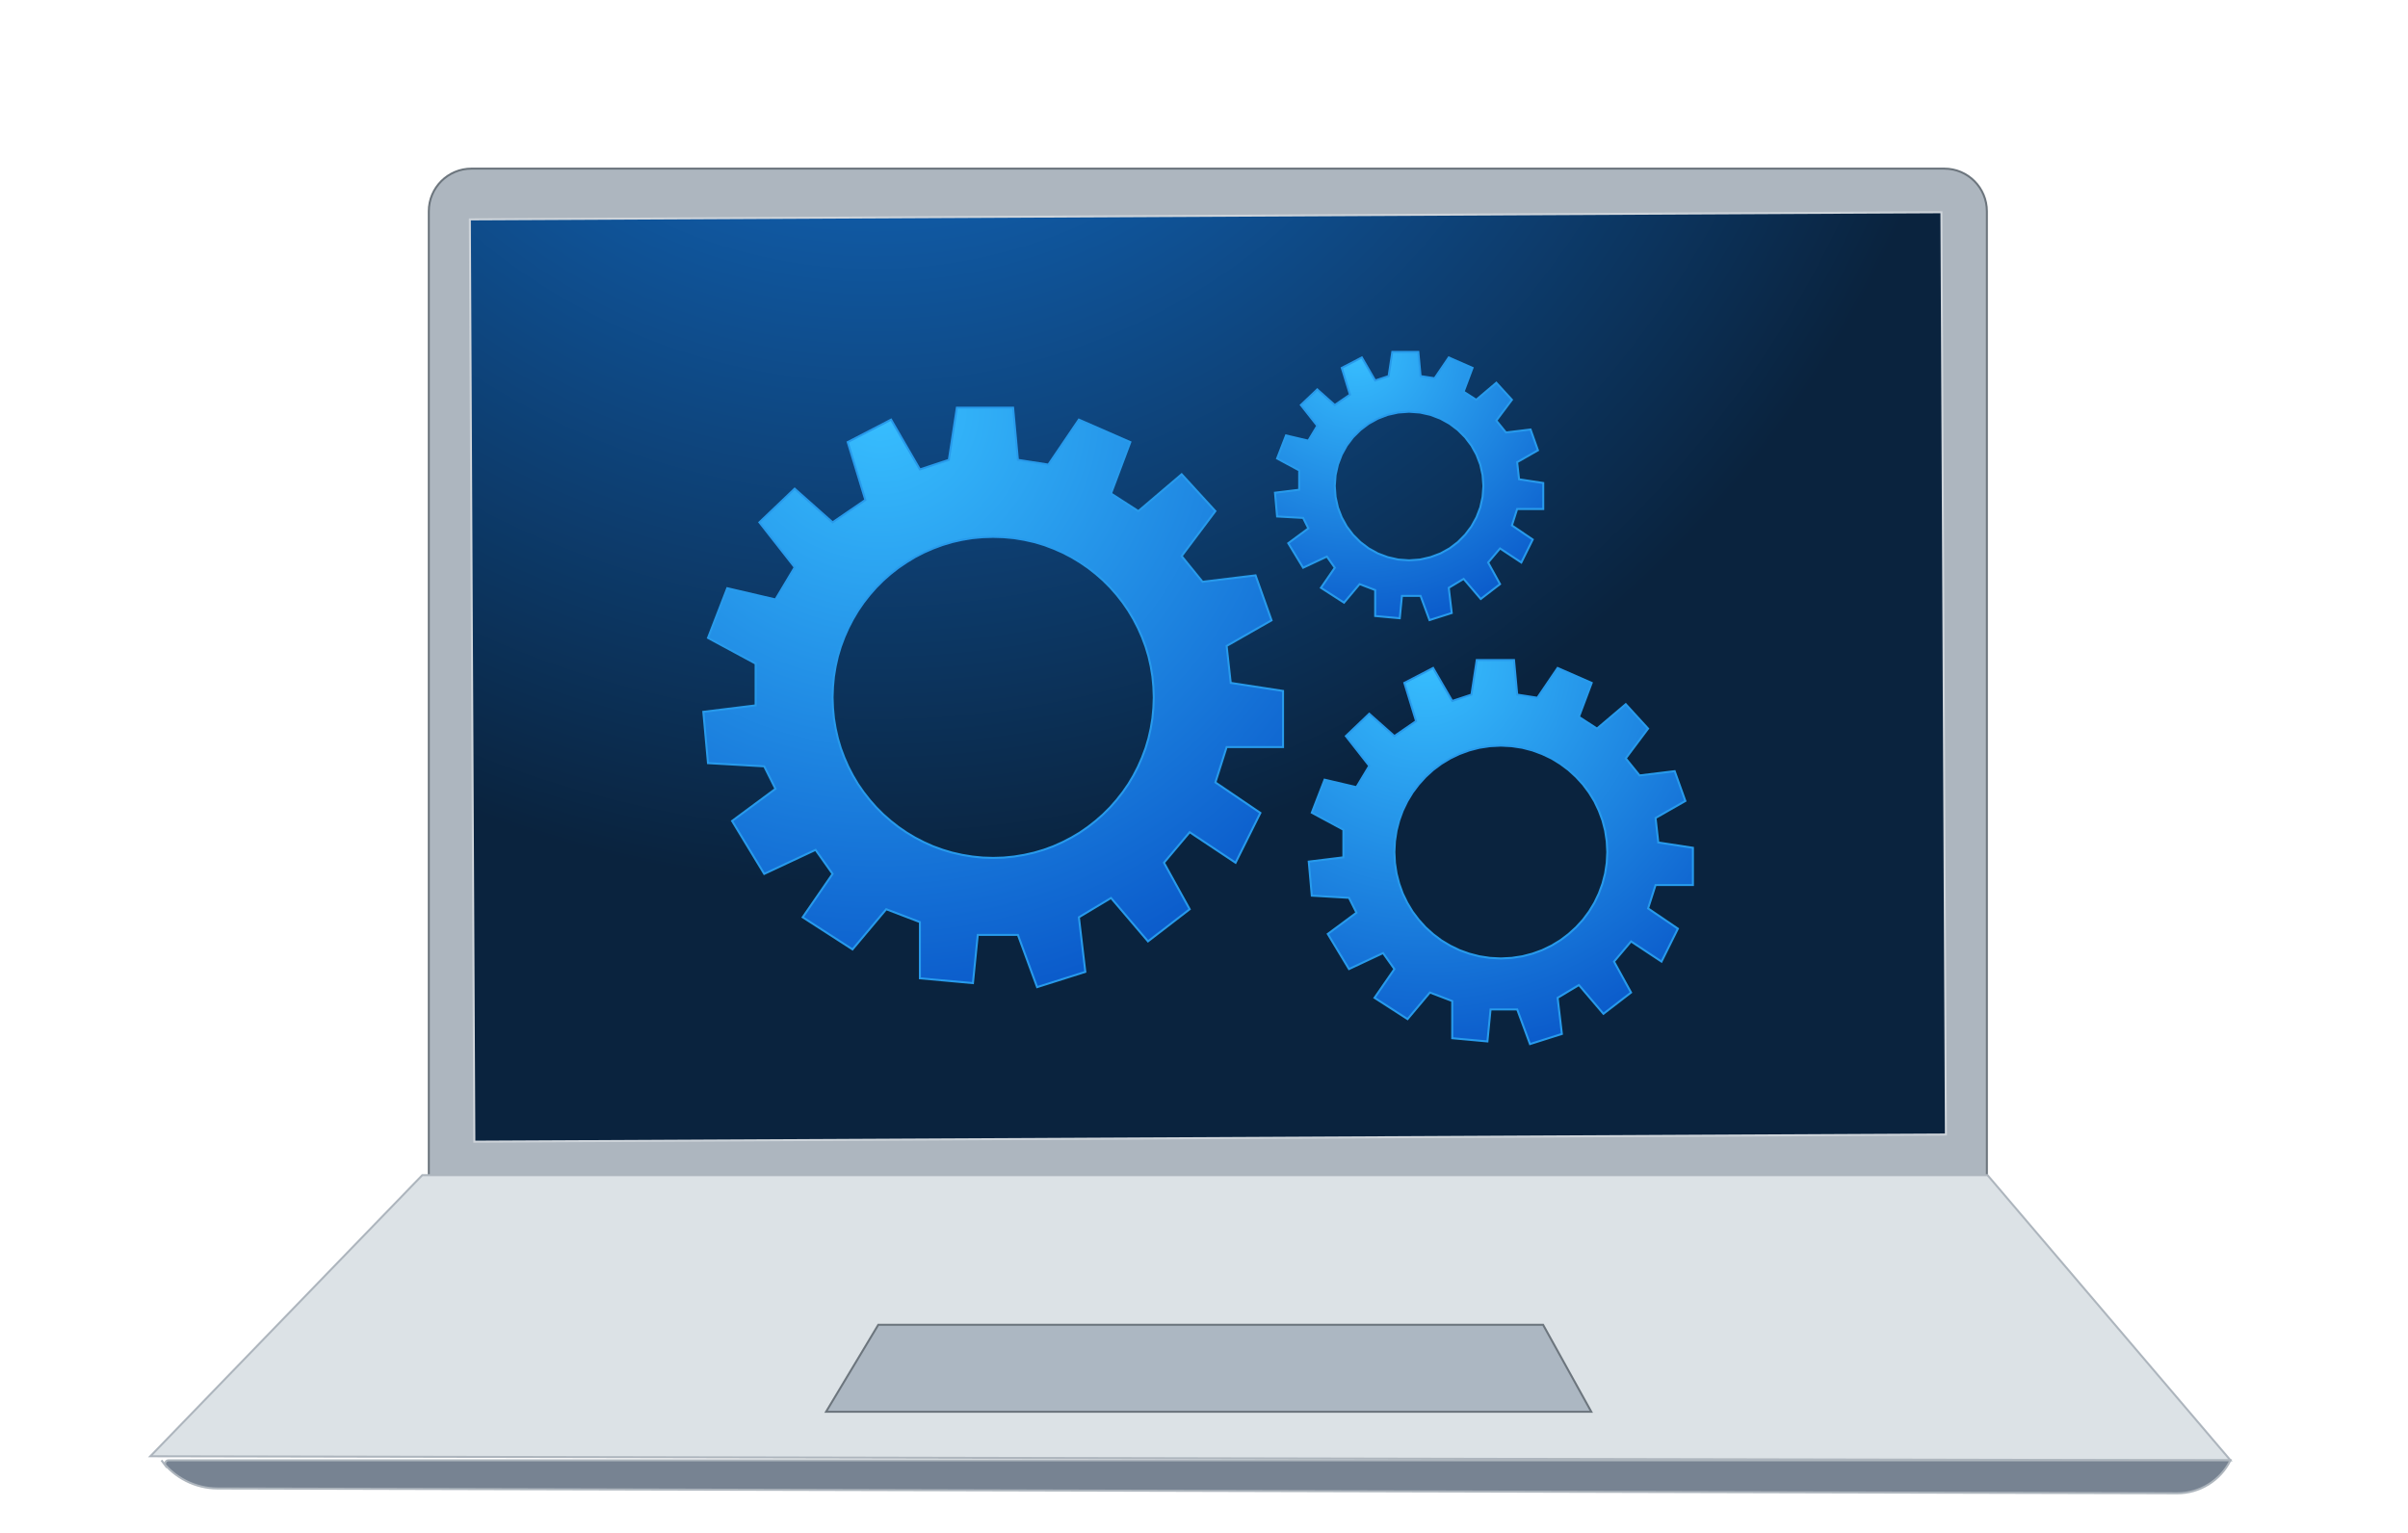 <?xml version="1.0" encoding="UTF-8" standalone="no"?>
<!DOCTYPE svg PUBLIC "-//W3C//DTD SVG 1.1//EN" "http://www.w3.org/Graphics/SVG/1.1/DTD/svg11.dtd">
<svg version="1.1" xmlns="http://www.w3.org/2000/svg" xmlns:xlink="http://www.w3.org/1999/xlink" preserveAspectRatio="xMidYMid meet" viewBox="365.154 166.664 265.536 190.928" width="258.92" height="164.93"><defs><path d="M590.07 187.66C593 187.66 595.37 190.04 595.37 192.97C595.37 218.21 595.37 288.62 595.37 313.86C595.37 316.79 593 319.16 590.07 319.16C552.34 319.16 444.46 319.16 406.74 319.16C403.81 319.16 401.43 316.79 401.43 313.86C401.43 288.62 401.43 218.21 401.43 192.97C401.43 190.04 403.81 187.66 406.74 187.66C444.46 187.66 552.34 187.66 590.07 187.66Z" id="a1sVERFCjH"></path><path d="M406.54 193.98L589.71 193.09L590.27 307.92L407.1 308.81L406.54 193.98Z" id="bjjOnfTOa"></path><radialGradient id="gradientbhOLUU5t5" gradientUnits="userSpaceOnUse" cx="456.86" cy="137.12" dx="527.36" dy="258.21" r="140.12"><stop style="stop-color: #147de6;stop-opacity: 1" offset="0%"></stop><stop style="stop-color: #0a233e;stop-opacity: 1" offset="100%"></stop></radialGradient><path d="M400.62 312.98L595.45 312.98L625.69 348.48L366.77 347.98L400.62 312.98Z" id="a1ojM0PZ8l"></path><path d="M625.69 348.48C625.69 348.48 625.69 348.48 625.69 348.48C624.44 351 621.87 352.6 619.05 352.59C618.67 352.59 617.7 352.59 616.16 352.58C487.6 352.27 407.26 352.07 375.12 351.99C372.38 351.98 369.79 350.68 368.15 348.48C368.15 348.48 369.1 349.75 368.69 349.19C368.47 348.9 368.68 348.48 369.05 348.48C403.27 348.48 488.81 348.48 625.69 348.48Z" id="gYTg3bpaZ"></path><path d="M450.88 342.44L546.13 342.44L540.13 331.61L457.38 331.61L450.88 342.44Z" id="aoY1TrcbS"></path><path d="M478.55 224.51L482.35 218.91L488.75 221.71L486.35 228.11L489.75 230.3L495.14 225.71L499.34 230.3L495.14 235.9L497.74 239.1L504.34 238.3L506.33 243.9L500.74 247.09L501.25 251.69L507.76 252.69L507.76 259.68L500.74 259.68L499.34 264.08L504.94 267.88L501.85 274.08L496.14 270.28L492.94 274.08L496.14 279.87L490.95 283.87L486.35 278.47L482.35 280.87L483.15 287.67L477.15 289.57L474.76 283.07L469.76 283.07L469.16 289.07L462.56 288.47L462.56 281.47L458.37 279.87L454.17 284.87L447.97 280.87L451.69 275.47L449.57 272.48L443.18 275.47L439.18 268.88L444.58 264.88L443.18 262.08L436.18 261.68L435.6 255.29L442.11 254.49L442.11 249.29L436.18 246.09L438.58 239.9L444.58 241.3L446.97 237.3L442.58 231.7L446.97 227.51L451.69 231.7L455.77 228.91L453.57 221.71L458.97 218.91L462.56 225.11L466.16 223.92L467.16 217.42L474.16 217.42L474.76 223.92L478.55 224.51ZM469.08 233.67L467.81 233.88L466.57 234.16L465.37 234.52L464.19 234.96L463.05 235.46L461.95 236.03L460.9 236.67L459.88 237.36L458.91 238.12L457.99 238.93L457.12 239.8L456.31 240.72L455.55 241.69L454.85 242.71L454.22 243.77L453.65 244.87L453.15 246L452.71 247.18L452.35 248.38L452.07 249.62L451.86 250.89L451.74 252.18L451.69 253.49L451.74 254.81L451.86 256.1L452.07 257.36L452.35 258.6L452.71 259.81L453.15 260.98L453.65 262.12L454.22 263.22L454.85 264.28L455.55 265.29L456.31 266.26L457.12 267.18L457.99 268.05L458.91 268.86L459.88 269.62L460.9 270.32L461.95 270.95L463.05 271.52L464.19 272.03L465.37 272.46L466.57 272.82L467.81 273.1L469.08 273.31L470.37 273.44L471.68 273.48L472.99 273.44L474.28 273.31L475.55 273.1L476.79 272.82L478 272.46L479.17 272.03L480.31 271.52L481.41 270.95L482.47 270.32L483.48 269.62L484.45 268.86L485.37 268.05L486.24 267.18L487.05 266.26L487.81 265.29L488.51 264.28L489.14 263.22L489.71 262.12L490.21 260.98L490.65 259.81L491.01 258.6L491.29 257.36L491.5 256.1L491.62 254.81L491.67 253.49L491.62 252.18L491.5 250.89L491.29 249.62L491.01 248.38L490.65 247.18L490.21 246L489.71 244.87L489.14 243.77L488.51 242.71L487.81 241.69L487.05 240.72L486.24 239.8L485.37 238.93L484.45 238.12L483.48 237.36L482.47 236.67L481.41 236.03L480.31 235.46L479.17 234.96L478 234.52L476.79 234.16L475.55 233.88L474.28 233.67L472.99 233.55L471.68 233.51L470.37 233.55L469.08 233.67Z" id="i11fwlAK5Z"></path><radialGradient id="gradientbslSLs5DV" gradientUnits="userSpaceOnUse" cx="457.61" cy="217.42" dx="493.67" dy="293.69" r="84.37"><stop style="stop-color: #38bfff;stop-opacity: 1" offset="0%"></stop><stop style="stop-color: #054ec4;stop-opacity: 1" offset="100%"></stop></radialGradient><path d="M541.94 249.83L546.18 251.69L544.59 255.92L546.84 257.38L550.42 254.34L553.2 257.38L550.42 261.09L552.14 263.21L556.51 262.68L557.84 266.39L554.13 268.51L554.47 271.56L558.78 272.22L558.78 276.86L554.13 276.86L553.2 279.77L556.91 282.29L554.87 286.39L551.08 283.88L548.96 286.39L551.08 290.24L547.64 292.89L544.59 289.31L541.94 290.9L542.47 295.4L538.5 296.66L536.91 292.35L533.59 292.35L533.2 296.33L528.82 295.93L528.82 291.3L526.04 290.24L523.26 293.55L519.15 290.9L521.62 287.32L520.21 285.33L515.97 287.32L513.33 282.95L516.9 280.3L515.97 278.45L511.34 278.18L510.96 273.94L515.27 273.41L515.27 269.97L511.34 267.85L512.93 263.74L516.9 264.67L518.49 262.02L515.58 258.31L518.49 255.53L521.62 258.31L524.32 256.45L522.86 251.69L526.44 249.83L528.82 253.94L531.21 253.15L531.87 248.84L536.51 248.84L536.91 253.15L539.42 253.54L539.42 253.54L541.94 249.83ZM530.93 260.1L529.71 260.55L528.56 261.1L527.46 261.77L526.44 262.53L525.5 263.39L524.65 264.33L523.88 265.35L523.22 266.44L522.66 267.6L522.22 268.81L521.89 270.08L521.69 271.4L521.62 272.75L521.69 274.11L521.89 275.42L522.22 276.69L522.66 277.91L523.22 279.06L523.88 280.16L524.65 281.18L525.5 282.12L526.44 282.97L527.46 283.74L528.56 284.4L529.71 284.96L530.93 285.4L532.2 285.73L533.51 285.93L534.87 286L536.22 285.93L537.54 285.73L538.81 285.4L540.02 284.96L541.18 284.4L542.27 283.74L543.29 282.97L544.23 282.12L545.09 281.18L545.85 280.16L546.52 279.06L547.07 277.91L547.52 276.69L547.85 275.42L548.05 274.11L548.12 272.75L548.05 271.4L547.85 270.08L547.52 268.81L547.07 267.6L546.52 266.44L545.85 265.35L545.09 264.33L544.23 263.39L543.29 262.53L542.27 261.77L541.18 261.1L540.02 260.55L538.81 260.1L537.54 259.77L536.22 259.57L534.87 259.5L533.51 259.57L532.2 259.77L532.2 259.77L530.93 260.1Z" id="a3QWpHldIN"></path><radialGradient id="gradientdBBsodUQ" gradientUnits="userSpaceOnUse" cx="525.54" cy="248.84" dx="549.44" dy="299.4" r="55.92"><stop style="stop-color: #38bfff;stop-opacity: 1" offset="0%"></stop><stop style="stop-color: #054ec4;stop-opacity: 1" offset="100%"></stop></radialGradient><path d="M526.63 213.76L528.39 211.17L531.35 212.47L530.24 215.43L531.81 216.44L534.31 214.32L536.25 216.44L534.31 219.03L535.51 220.51L538.57 220.14L539.49 222.73L536.9 224.21L537.14 226.34L540.15 226.8L540.15 230.04L536.9 230.04L536.25 232.08L538.84 233.84L537.42 236.7L534.77 234.95L533.29 236.7L534.77 239.39L532.37 241.24L530.24 238.74L528.39 239.85L528.76 242.99L525.99 243.87L524.88 240.86L522.56 240.86L522.29 243.64L519.23 243.36L519.23 240.13L517.29 239.39L515.35 241.7L512.48 239.85L514.2 237.35L513.22 235.96L510.26 237.35L508.41 234.3L510.91 232.45L510.26 231.15L507.02 230.97L506.76 228.01L509.77 227.64L509.77 225.23L507.02 223.75L508.13 220.88L510.91 221.53L512.02 219.68L509.98 217.09L512.02 215.15L514.2 217.09L516.09 215.8L515.07 212.47L517.57 211.17L519.23 214.04L520.9 213.49L521.36 210.48L524.6 210.48L524.88 213.49L526.63 213.76ZM520.78 218.32L519.56 218.79L518.42 219.42L517.39 220.2L516.47 221.11L515.69 222.14L515.06 223.28L514.59 224.51L514.3 225.81L514.2 227.18L514.3 228.54L514.59 229.85L515.06 231.07L515.69 232.21L516.47 233.24L517.39 234.16L518.42 234.94L519.56 235.57L520.78 236.03L522.09 236.33L523.45 236.43L524.82 236.33L526.12 236.03L527.35 235.57L528.49 234.94L529.52 234.16L530.43 233.24L531.21 232.21L531.84 231.07L532.31 229.85L532.6 228.54L532.7 227.18L532.6 225.81L532.31 224.51L531.84 223.28L531.21 222.14L530.43 221.11L529.52 220.2L528.49 219.42L527.35 218.79L526.12 218.32L524.82 218.03L523.45 217.93L522.09 218.03L520.78 218.32Z" id="anukJohF3"></path><radialGradient id="gradientdrOMld676" gradientUnits="userSpaceOnUse" cx="516.94" cy="210.48" dx="533.63" dy="245.78" r="39.05"><stop style="stop-color: #38bfff;stop-opacity: 1" offset="0%"></stop><stop style="stop-color: #054ec4;stop-opacity: 1" offset="100%"></stop></radialGradient></defs><g><g><use xlink:href="#a1sVERFCjH" opacity="0.97" fill="#adb6bf" fill-opacity="1"></use><g><use xlink:href="#a1sVERFCjH" opacity="0.97" fill-opacity="0" stroke="#6c757d" stroke-width="0.25" stroke-opacity="1"></use></g></g><g><use xlink:href="#bjjOnfTOa" opacity="0.99" fill="url(#gradientbhOLUU5t5)"></use><g><use xlink:href="#bjjOnfTOa" opacity="0.99" fill-opacity="0" stroke="#ced4da" stroke-width="0.25" stroke-opacity="1"></use></g></g><g><use xlink:href="#a1ojM0PZ8l" opacity="0.97" fill="#dce2e6" fill-opacity="1"></use><g><use xlink:href="#a1ojM0PZ8l" opacity="0.97" fill-opacity="0" stroke="#adb5bd" stroke-width="0.25" stroke-opacity="1"></use></g></g><g><g><filter id="shadow7262406" x="356.15" y="336.48" width="282.54" height="29.11" filterUnits="userSpaceOnUse" primitiveUnits="userSpaceOnUse"><feFlood></feFlood><feComposite in2="SourceAlpha" operator="in"></feComposite><feGaussianBlur stdDeviation="1.41"></feGaussianBlur><feOffset dx="1" dy="1" result="afterOffset"></feOffset><feFlood flood-color="#181c1d" flood-opacity="0.5"></feFlood><feComposite in2="afterOffset" operator="in"></feComposite><feMorphology operator="dilate" radius="2"></feMorphology><feComposite in2="SourceAlpha" operator="out"></feComposite></filter><path d="M625.69 348.48C625.69 348.48 625.69 348.48 625.69 348.48C624.44 351 621.87 352.6 619.05 352.59C618.67 352.59 617.7 352.59 616.16 352.58C487.6 352.27 407.26 352.07 375.12 351.99C372.38 351.98 369.79 350.68 368.15 348.48C368.15 348.48 369.1 349.75 368.69 349.19C368.47 348.9 368.68 348.48 369.05 348.48C403.27 348.48 488.81 348.48 625.69 348.48Z" id="a7Yg3Kc89A" fill="white" fill-opacity="1" filter="url(#shadow7262406)"></path></g><use xlink:href="#gYTg3bpaZ" opacity="0.97" fill="#778392" fill-opacity="1"></use><g><use xlink:href="#gYTg3bpaZ" opacity="0.97" fill-opacity="0" stroke="#adb5bd" stroke-width="0.25" stroke-opacity="1"></use></g></g><g><use xlink:href="#aoY1TrcbS" opacity="0.97" fill="#acb7c2" fill-opacity="1"></use><g><use xlink:href="#aoY1TrcbS" opacity="0.97" fill-opacity="0" stroke="#6c757d" stroke-width="0.25" stroke-opacity="1"></use></g></g><g><use xlink:href="#i11fwlAK5Z" opacity="1" fill="url(#gradientbslSLs5DV)"></use><g><use xlink:href="#i11fwlAK5Z" opacity="1" fill-opacity="0" stroke="#279aeb" stroke-width="0.25" stroke-opacity="1"></use></g></g><g><use xlink:href="#a3QWpHldIN" opacity="1" fill="url(#gradientdBBsodUQ)"></use><g><use xlink:href="#a3QWpHldIN" opacity="1" fill-opacity="0" stroke="#279aeb" stroke-width="0.25" stroke-opacity="1"></use></g></g><g><use xlink:href="#anukJohF3" opacity="1" fill="url(#gradientdrOMld676)"></use><g><use xlink:href="#anukJohF3" opacity="1" fill-opacity="0" stroke="#279aeb" stroke-width="0.25" stroke-opacity="1"></use></g></g></g></svg>